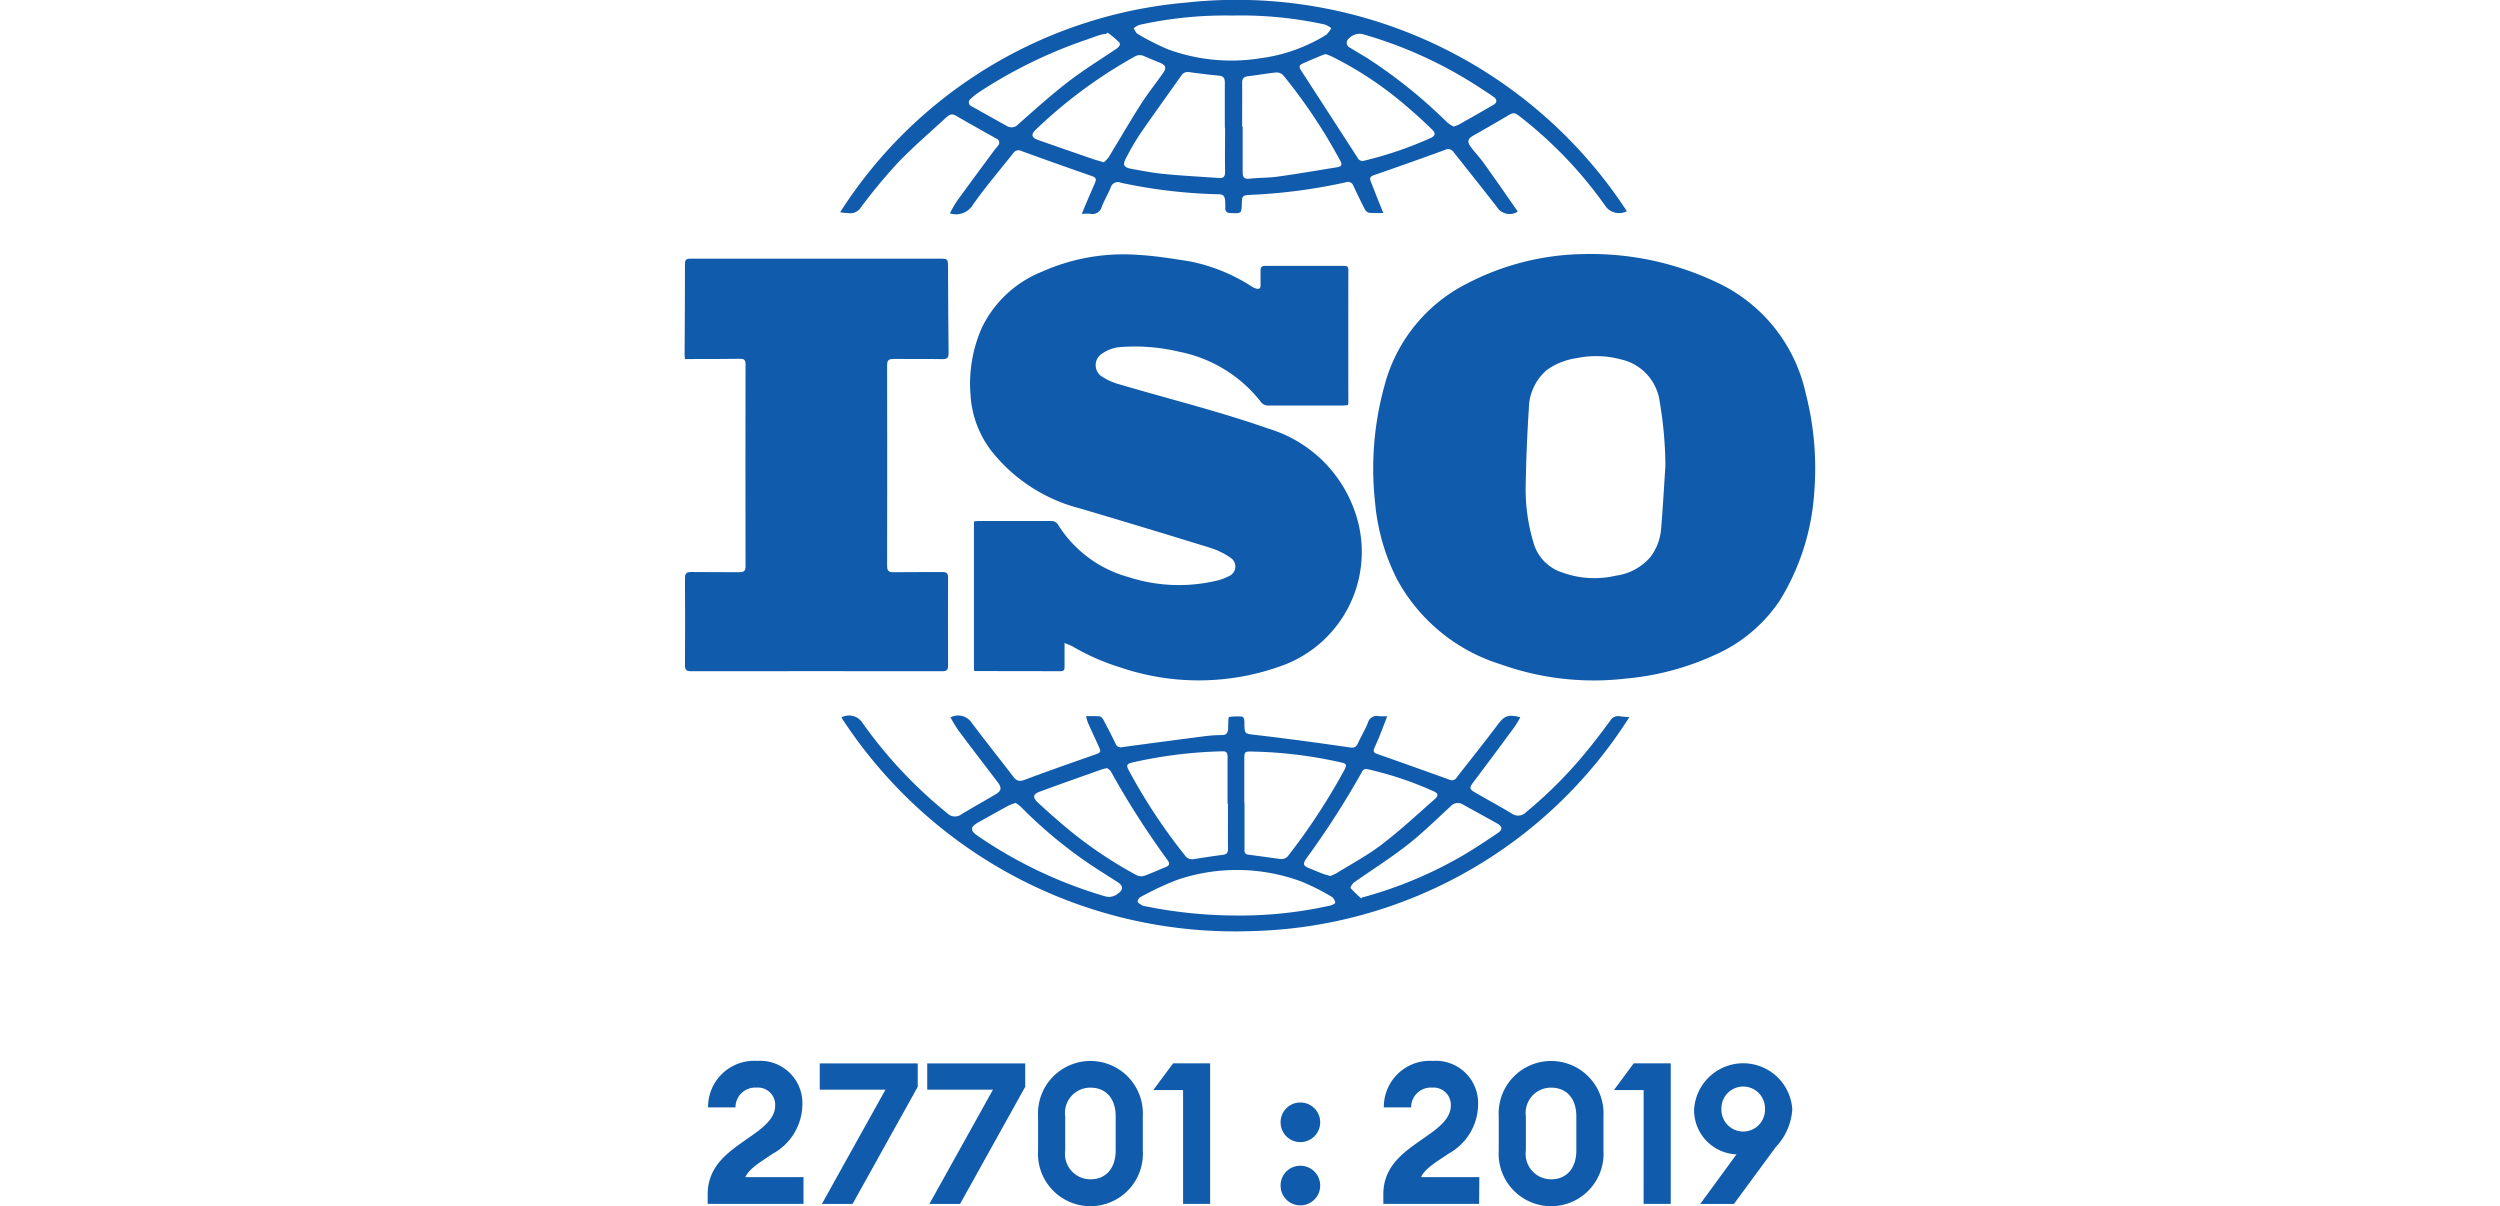 <svg id="Component_21_1" data-name="Component 21 – 1" xmlns="http://www.w3.org/2000/svg" xmlns:xlink="http://www.w3.org/1999/xlink" width="65.278" height="31.491" viewBox="0 0 48.278 51.491">
  <defs>
    <clipPath id="clip-path">
      <rect id="Rectangle_10" data-name="Rectangle 10" width="48.278" height="51.491" fill="none"/>
    </clipPath>
  </defs>
  <g id="Group_27" data-name="Group 27" clip-path="url(#clip-path)">
    <path id="Path_79" data-name="Path 79" d="M127.161,43.674a12.53,12.53,0,0,1,5.844,1.2,6.831,6.831,0,0,1,3.8,4.723,12.837,12.837,0,0,1,.369,4.236,10.037,10.037,0,0,1-1.464,4.612,6.442,6.442,0,0,1-2.742,2.32,11.566,11.566,0,0,1-3.833,1.027,11.8,11.8,0,0,1-5.348-.608,7.585,7.585,0,0,1-4.42-3.619,8.977,8.977,0,0,1-.944-3.291,13.266,13.266,0,0,1,.4-4.982,6.823,6.823,0,0,1,3.514-4.359,11.11,11.11,0,0,1,4.821-1.261m3.66,9.015a16.736,16.736,0,0,0-.238-2.681,2.138,2.138,0,0,0-1.684-1.846,4.028,4.028,0,0,0-1.844-.052,2.92,2.92,0,0,0-1.284.5,2.2,2.2,0,0,0-.78,1.661q-.11,1.694-.136,3.393a7.829,7.829,0,0,0,.322,2.281,1.863,1.863,0,0,0,1.239,1.32,4.034,4.034,0,0,0,2.3.134,2.346,2.346,0,0,0,1.459-.787,2.268,2.268,0,0,0,.462-1.2c.077-.909.126-1.82.187-2.73" transform="translate(-88.944 -32.821)" fill="#105bab"/>
    <path id="Path_80" data-name="Path 80" d="M53.081,60.312c0,.39,0,.7,0,1.017,0,.115-.018.194-.166.194-1.213-.005-2.426-.005-3.64-.007a.284.284,0,0,1-.062-.02V55.129a1.828,1.828,0,0,1,.192-.019c1.04,0,2.08,0,3.12,0a.334.334,0,0,1,.251.113A5.148,5.148,0,0,0,55.8,57.5a6.974,6.974,0,0,0,3.774.156,2.051,2.051,0,0,0,.508-.186.445.445,0,0,0,.094-.787,3.2,3.2,0,0,0-.9-.437q-2.773-.858-5.557-1.68a7.043,7.043,0,0,1-3.74-2.423,4.334,4.334,0,0,1-.912-2.415,5.921,5.921,0,0,1,.478-2.858,4.834,4.834,0,0,1,2.56-2.4,8.543,8.543,0,0,1,4.123-.723c.743.043,1.484.164,2.221.281A7.6,7.6,0,0,1,61.077,45.1a.707.707,0,0,0,.191.088c.107.025.184,0,.181-.14,0-.213,0-.426,0-.638,0-.143.058-.194.2-.194q1.678,0,3.356,0c.114,0,.193.017.193.166q-.005,2.848,0,5.7a.327.327,0,0,1-.026.079c-.067.006-.135.017-.2.017-1.064,0-2.127,0-3.191,0a.392.392,0,0,1-.284-.111,5.858,5.858,0,0,0-3.514-2.183,8.146,8.146,0,0,0-2.533-.2,1.577,1.577,0,0,0-.76.274.581.581,0,0,0,.042,1.017,2.585,2.585,0,0,0,.644.286c2.143.633,4.319,1.169,6.424,1.909a5.621,5.621,0,0,1,3.845,4.12,5.166,5.166,0,0,1-3.146,5.945,10.38,10.38,0,0,1-7.033.126,9.638,9.638,0,0,1-2.029-.889c-.091-.052-.192-.085-.346-.153" transform="translate(-36.86 -32.865)" fill="#105bab"/>
    <path id="Path_81" data-name="Path 81" d="M.014,48.729C.007,48.657,0,48.619,0,48.581c.006-1.307.016-2.615.015-3.922,0-.214.112-.215.268-.215q5.14,0,10.28,0h.284c.4,0,.4,0,.4.407.006,1.2.008,2.41.024,3.615,0,.207-.053.271-.264.267-.693-.013-1.387,0-2.08-.008-.2,0-.282.046-.281.261q.008,4.289,0,8.578c0,.205.067.27.274.267.693-.012,1.387,0,2.08-.008.183,0,.25.05.249.239q-.009,1.879,0,3.757c0,.187-.063.239-.247.239q-5.365-.007-10.73,0c-.2,0-.257-.06-.256-.255q.01-1.855,0-3.71c0-.2.054-.275.267-.271.685.012,1.371,0,2.056.008.191,0,.262-.051.262-.252q-.008-4.312,0-8.625c0-.2-.072-.237-.249-.234-.677.01-1.355.008-2.032.01H.014" transform="translate(0 -33.4)" fill="#105bab"/>
    <path id="Path_82" data-name="Path 82" d="M26.931,123.038a.683.683,0,0,1,.912.247,19.31,19.31,0,0,0,3.613,3.845.457.457,0,0,0,.6.044c.478-.289.966-.563,1.448-.846.266-.157.285-.281.1-.529-.559-.732-1.119-1.463-1.671-2.2a6.6,6.6,0,0,1-.343-.564.7.7,0,0,1,.922.254c.584.771,1.186,1.53,1.777,2.3.138.178.273.186.488.105.971-.366,1.952-.708,2.932-1.052.319-.112.327-.109.184-.425s-.29-.628-.431-.944a2.56,2.56,0,0,1-.085-.288,5.77,5.77,0,0,1,.586.007c.058.006.124.087.158.15.177.333.352.669.514,1.01a.242.242,0,0,0,.3.152q1.7-.231,3.393-.45a6.332,6.332,0,0,1,.847-.063c.208,0,.257-.105.271-.271,0-.047,0-.095,0-.142.01-.125,0-.351.04-.359a2.2,2.2,0,0,1,.56-.015c.029,0,.066.064.079.105a.606.606,0,0,1,.013.164c.008.494.012.457.514.516,1.328.155,2.653.335,3.977.528.2.029.283-.013.36-.181.134-.293.3-.573.424-.869a.387.387,0,0,1,.467-.284,2.644,2.644,0,0,0,.358,0c-.128.331-.232.608-.342.881-.067.168-.146.331-.216.5-.049.118-.014.183.115.228q1.559.548,3.113,1.109a.236.236,0,0,0,.3-.109c.581-.744,1.172-1.481,1.739-2.236.291-.387.436-.461.972-.328a4.35,4.35,0,0,1-.237.4c-.579.785-1.159,1.569-1.748,2.347-.2.268-.208.317.083.485.512.295,1.032.575,1.537.881a.467.467,0,0,0,.616-.063,18.785,18.785,0,0,0,2.489-2.483c.382-.46.745-.937,1.1-1.42a.384.384,0,0,1,.414-.187c.128.021.26.025.4.037A19.638,19.638,0,0,1,44.4,132.161a20.016,20.016,0,0,1-17.468-9.123m17.2,3.634h.011q0,.98,0,1.96c0,.117-.017.242.157.264.452.058.9.121,1.356.184a.377.377,0,0,0,.38-.172,26.789,26.789,0,0,0,2.329-3.55c.175-.325.163-.341-.2-.422a18.761,18.761,0,0,0-3.624-.44c-.4-.01-.406-.021-.407.38,0,.6,0,1.2,0,1.8m-.7.048h-.014q0-.991,0-1.982c0-.14-.009-.266-.211-.258a19.273,19.273,0,0,0-3.854.477c-.247.06-.271.12-.136.366a24.159,24.159,0,0,0,2.38,3.6.362.362,0,0,0,.363.161c.419-.063.838-.132,1.259-.184.172-.021.219-.1.217-.262-.007-.637,0-1.274,0-1.912M38.275,125.2c-.1.025-.159.033-.211.051-.888.317-1.778.629-2.663.955-.291.107-.311.249-.083.461.271.252.545.5.826.741a18.155,18.155,0,0,0,3.382,2.36.46.46,0,0,0,.326.036c.312-.109.611-.253.918-.374.166-.066.2-.142.089-.3a36.365,36.365,0,0,1-2.417-3.778c-.039-.071-.124-.116-.169-.156m9.529,4.613a2.105,2.105,0,0,0,.27-.122c.648-.4,1.328-.763,1.931-1.224.785-.6,1.512-1.277,2.255-1.931.179-.158.158-.251-.03-.336a14.659,14.659,0,0,0-2.811-.944.2.2,0,0,0-.263.118,36.833,36.833,0,0,1-2.343,3.652c-.2.279-.174.353.137.472.176.067.349.145.525.212.1.039.209.065.33.1m-3.841,1.69a17.685,17.685,0,0,0,3.863-.432c.073-.017.2-.091.193-.115a.382.382,0,0,0-.134-.242,9.716,9.716,0,0,0-1.28-.651,7.922,7.922,0,0,0-5.323-.088,12.435,12.435,0,0,0-1.577.738c-.062.03-.136.143-.121.194.019.066.118.113.188.16a.313.313,0,0,0,.113.034,19.693,19.693,0,0,0,4.079.4m5.164-.731.045-.042c.083-.022.167-.043.25-.067a17.838,17.838,0,0,0,4.048-1.725c.508-.3,1-.626,1.486-.956.217-.147.2-.281-.022-.407-.48-.27-.965-.531-1.444-.8a.414.414,0,0,0-.549.068c-.607.56-1.2,1.143-1.847,1.65-.73.571-1.519,1.066-2.276,1.6-.074.052-.165.216-.145.24a5.352,5.352,0,0,0,.455.439m-14.756-4.076a2.371,2.371,0,0,0-.294.11q-.652.355-1.3.72c-.349.2-.358.347-.027.575a19.026,19.026,0,0,0,5.431,2.58.589.589,0,0,0,.547-.106c.249-.172.244-.338-.006-.5-.5-.319-1-.63-1.481-.967a19.527,19.527,0,0,1-2.643-2.24,2.075,2.075,0,0,0-.227-.174" transform="translate(-20.239 -92.407)" fill="#105bab"/>
    <path id="Path_83" data-name="Path 83" d="M37.048,9.131c.091-.217.159-.382.228-.545.115-.268.233-.534.345-.8.054-.129.028-.21-.127-.264q-1.516-.527-3.024-1.075a.263.263,0,0,0-.345.09c-.575.729-1.182,1.435-1.715,2.193a.845.845,0,0,1-.992.379,5.315,5.315,0,0,1,.291-.51c.531-.733,1.07-1.459,1.607-2.187.051-.07.116-.13.162-.2a.181.181,0,0,0-.072-.293c-.584-.326-1.168-.653-1.747-.988-.172-.1-.29-.015-.4.085-.7.646-1.424,1.268-2.082,1.953a23.906,23.906,0,0,0-1.55,1.872A.529.529,0,0,1,27.1,9.1a2.226,2.226,0,0,1-.368-.039A19.534,19.534,0,0,1,41.515.109,19.9,19.9,0,0,1,60.321,9.017a.719.719,0,0,1-.889-.183A17.95,17.95,0,0,0,55.8,5.01c-.29-.229-.31-.222-.623-.036-.467.277-.939.546-1.411.814-.238.135-.276.259-.106.488s.387.455.561.7c.48.669.948,1.347,1.42,2.022.008.011.005.03.008.045a.642.642,0,0,1-.884-.214c-.606-.784-1.228-1.556-1.841-2.335a.278.278,0,0,0-.367-.094q-1.518.554-3.046,1.082c-.139.048-.177.123-.131.245.1.257.2.51.3.765l.242.6a5.812,5.812,0,0,1-.614-.007.3.3,0,0,1-.176-.155c-.17-.328-.329-.662-.489-1a.241.241,0,0,0-.322-.146,23.668,23.668,0,0,1-4.114.538c-.286.02-.314.044-.323.336-.015.467-.015.458-.492.438-.173-.007-.221-.086-.217-.232.017-.67-.1-.551-.6-.579a22.235,22.235,0,0,1-3.86-.483.315.315,0,0,0-.433.213c-.117.275-.272.534-.379.813a.412.412,0,0,1-.486.3c-.1-.011-.2,0-.371,0m6.118-3.676h-.008c0-.645,0-1.291,0-1.936,0-.181-.061-.269-.253-.286-.423-.039-.844-.092-1.265-.15a.321.321,0,0,0-.34.148c-.585.829-1.181,1.65-1.756,2.484a11.23,11.23,0,0,0-.585,1c-.18.33-.131.434.227.5.456.081.913.172,1.373.216.78.075,1.564.116,2.347.172.207.015.267-.077.263-.28-.012-.621,0-1.243,0-1.865m.727-.049h.024c0,.653,0,1.306,0,1.959,0,.209.074.288.295.264.4-.043.8-.033,1.2-.088.848-.118,1.692-.263,2.538-.4.165-.027.235-.09.138-.27a23.047,23.047,0,0,0-2.446-3.666.4.4,0,0,0-.3-.111c-.4.04-.794.115-1.192.16-.187.021-.257.1-.255.285.006.622,0,1.243,0,1.865m3.582-3.093a.537.537,0,0,0-.091.016c-.312.13-.626.257-.935.4-.156.07-.107.179-.034.291q1.2,1.851,2.4,3.707a.238.238,0,0,0,.3.132,15.835,15.835,0,0,0,2.81-.958c.216-.093.244-.21.073-.373-.336-.321-.673-.641-1.029-.938A15.246,15.246,0,0,0,47.7,2.4c-.078-.036-.16-.061-.223-.085M37.991,6.929a1.364,1.364,0,0,0,.207-.22c.456-.745.892-1.5,1.36-2.238.291-.457.629-.885.944-1.326.178-.249.146-.36-.134-.474-.218-.089-.438-.176-.653-.273a.428.428,0,0,0-.419.024,20.473,20.473,0,0,0-4.22,3.122c-.2.189-.172.333.094.428.785.278,1.573.549,2.36.82.133.046.271.081.46.137M43.481.664a16.934,16.934,0,0,0-3.977.4.91.91,0,0,0-.243.145c.059.082.1.2.179.242a10.085,10.085,0,0,0,1.3.659,7.864,7.864,0,0,0,3.949.375,7.076,7.076,0,0,0,2.8-1A1.071,1.071,0,0,0,47.7,1.2a1.139,1.139,0,0,0-.279-.154A16.778,16.778,0,0,0,43.481.664m-5.338.725-.041.052a2.1,2.1,0,0,0-.278.051c-.2.065-.4.143-.6.211a20.17,20.17,0,0,0-4.545,2.222,2.449,2.449,0,0,0-.369.292.182.182,0,0,0,.044.326c.5.28,1,.563,1.5.838a.377.377,0,0,0,.483-.076c.7-.62,1.4-1.248,2.137-1.818.653-.5,1.359-.937,2.046-1.4.114-.076.207-.188.123-.284a3.734,3.734,0,0,0-.508-.419m14.78,4.017a1.349,1.349,0,0,0,.216-.072c.5-.283,1-.565,1.5-.856.157-.092.157-.226,0-.337-.178-.13-.366-.247-.55-.367a18.306,18.306,0,0,0-5-2.3.6.6,0,0,0-.616.167.226.226,0,0,0,.037.4c.247.154.5.3.747.453a21.461,21.461,0,0,1,3.4,2.735,1.626,1.626,0,0,0,.264.177" transform="translate(-20.092 0)" fill="#105bab"/>
    <path id="Path_84" data-name="Path 84" d="M8.057,188.391H3.966v-.4c0-1.344,1.057-1.918,1.935-2.552.524-.364.946-.752.946-1.234a.736.736,0,0,0-.794-.777.842.842,0,0,0-.9.845H3.983a1.97,1.97,0,0,1,2.1-1.986,1.806,1.806,0,0,1,1.927,1.851,2.428,2.428,0,0,1-1.268,2.113c-.372.262-1.014.617-1.166,1H8.057Z" transform="translate(-2.981 -136.993)" fill="#105bab"/>
    <path id="Path_85" data-name="Path 85" d="M23.309,188.7l2.713-4.877H23.216V182.7H27.4v1l-2.781,5Z" transform="translate(-17.447 -137.3)" fill="#105bab"/>
    <path id="Path_86" data-name="Path 86" d="M41.779,188.7l2.713-4.877H41.685V182.7h4.184v1l-2.781,5Z" transform="translate(-31.327 -137.3)" fill="#105bab"/>
    <path id="Path_87" data-name="Path 87" d="M60.733,186.109v-1.454a2.239,2.239,0,1,1,4.471,0v1.454a2.24,2.24,0,1,1-4.471,0m3.313,0v-1.454c0-.778-.431-1.225-1.073-1.225a1.078,1.078,0,0,0-1.082,1.225v1.454a1.085,1.085,0,0,0,1.082,1.234c.642,0,1.073-.456,1.073-1.234" transform="translate(-45.642 -136.993)" fill="#105bab"/>
    <path id="Path_88" data-name="Path 88" d="M81.8,183.838H80.529l.845-1.141h1.581v6H81.8Z" transform="translate(-60.518 -137.299)" fill="#105bab"/>
    <path id="Path_89" data-name="Path 89" d="M102.4,190.277a.837.837,0,0,1,.845-.845.845.845,0,0,1,0,1.69.837.837,0,0,1-.845-.845m0,2.7a.837.837,0,0,1,.845-.845.845.845,0,1,1,0,1.69.837.837,0,0,1-.845-.845" transform="translate(-76.954 -142.361)" fill="#105bab"/>
    <path id="Path_90" data-name="Path 90" d="M124.142,188.391h-4.091v-.4c0-1.344,1.057-1.918,1.935-2.552.524-.364.946-.752.946-1.234a.736.736,0,0,0-.794-.777.842.842,0,0,0-.9.845h-1.166a1.97,1.97,0,0,1,2.1-1.986,1.806,1.806,0,0,1,1.927,1.851,2.428,2.428,0,0,1-1.268,2.113c-.372.262-1.014.617-1.166,1h2.485Z" transform="translate(-90.22 -136.993)" fill="#105bab"/>
    <path id="Path_91" data-name="Path 91" d="M139.881,186.109v-1.454a2.239,2.239,0,1,1,4.471,0v1.454a2.24,2.24,0,1,1-4.471,0m3.313,0v-1.454c0-.778-.431-1.225-1.073-1.225a1.078,1.078,0,0,0-1.082,1.225v1.454a1.085,1.085,0,0,0,1.082,1.234c.642,0,1.073-.456,1.073-1.234" transform="translate(-105.122 -136.993)" fill="#105bab"/>
    <path id="Path_92" data-name="Path 92" d="M160.944,183.838h-1.268l.845-1.141h1.58v6h-1.158Z" transform="translate(-119.999 -137.299)" fill="#105bab"/>
    <path id="Path_93" data-name="Path 93" d="M175.26,186.278a1.885,1.885,0,0,1-1.809-1.919,2.1,2.1,0,0,1,4.192,0,2.574,2.574,0,0,1-.7,1.6l-1.792,2.434h-1.437Zm1.217-1.935a.93.93,0,1,0-1.859,0,.93.93,0,1,0,1.859,0" transform="translate(-130.351 -136.993)" fill="#105bab"/>
  </g>
</svg>

